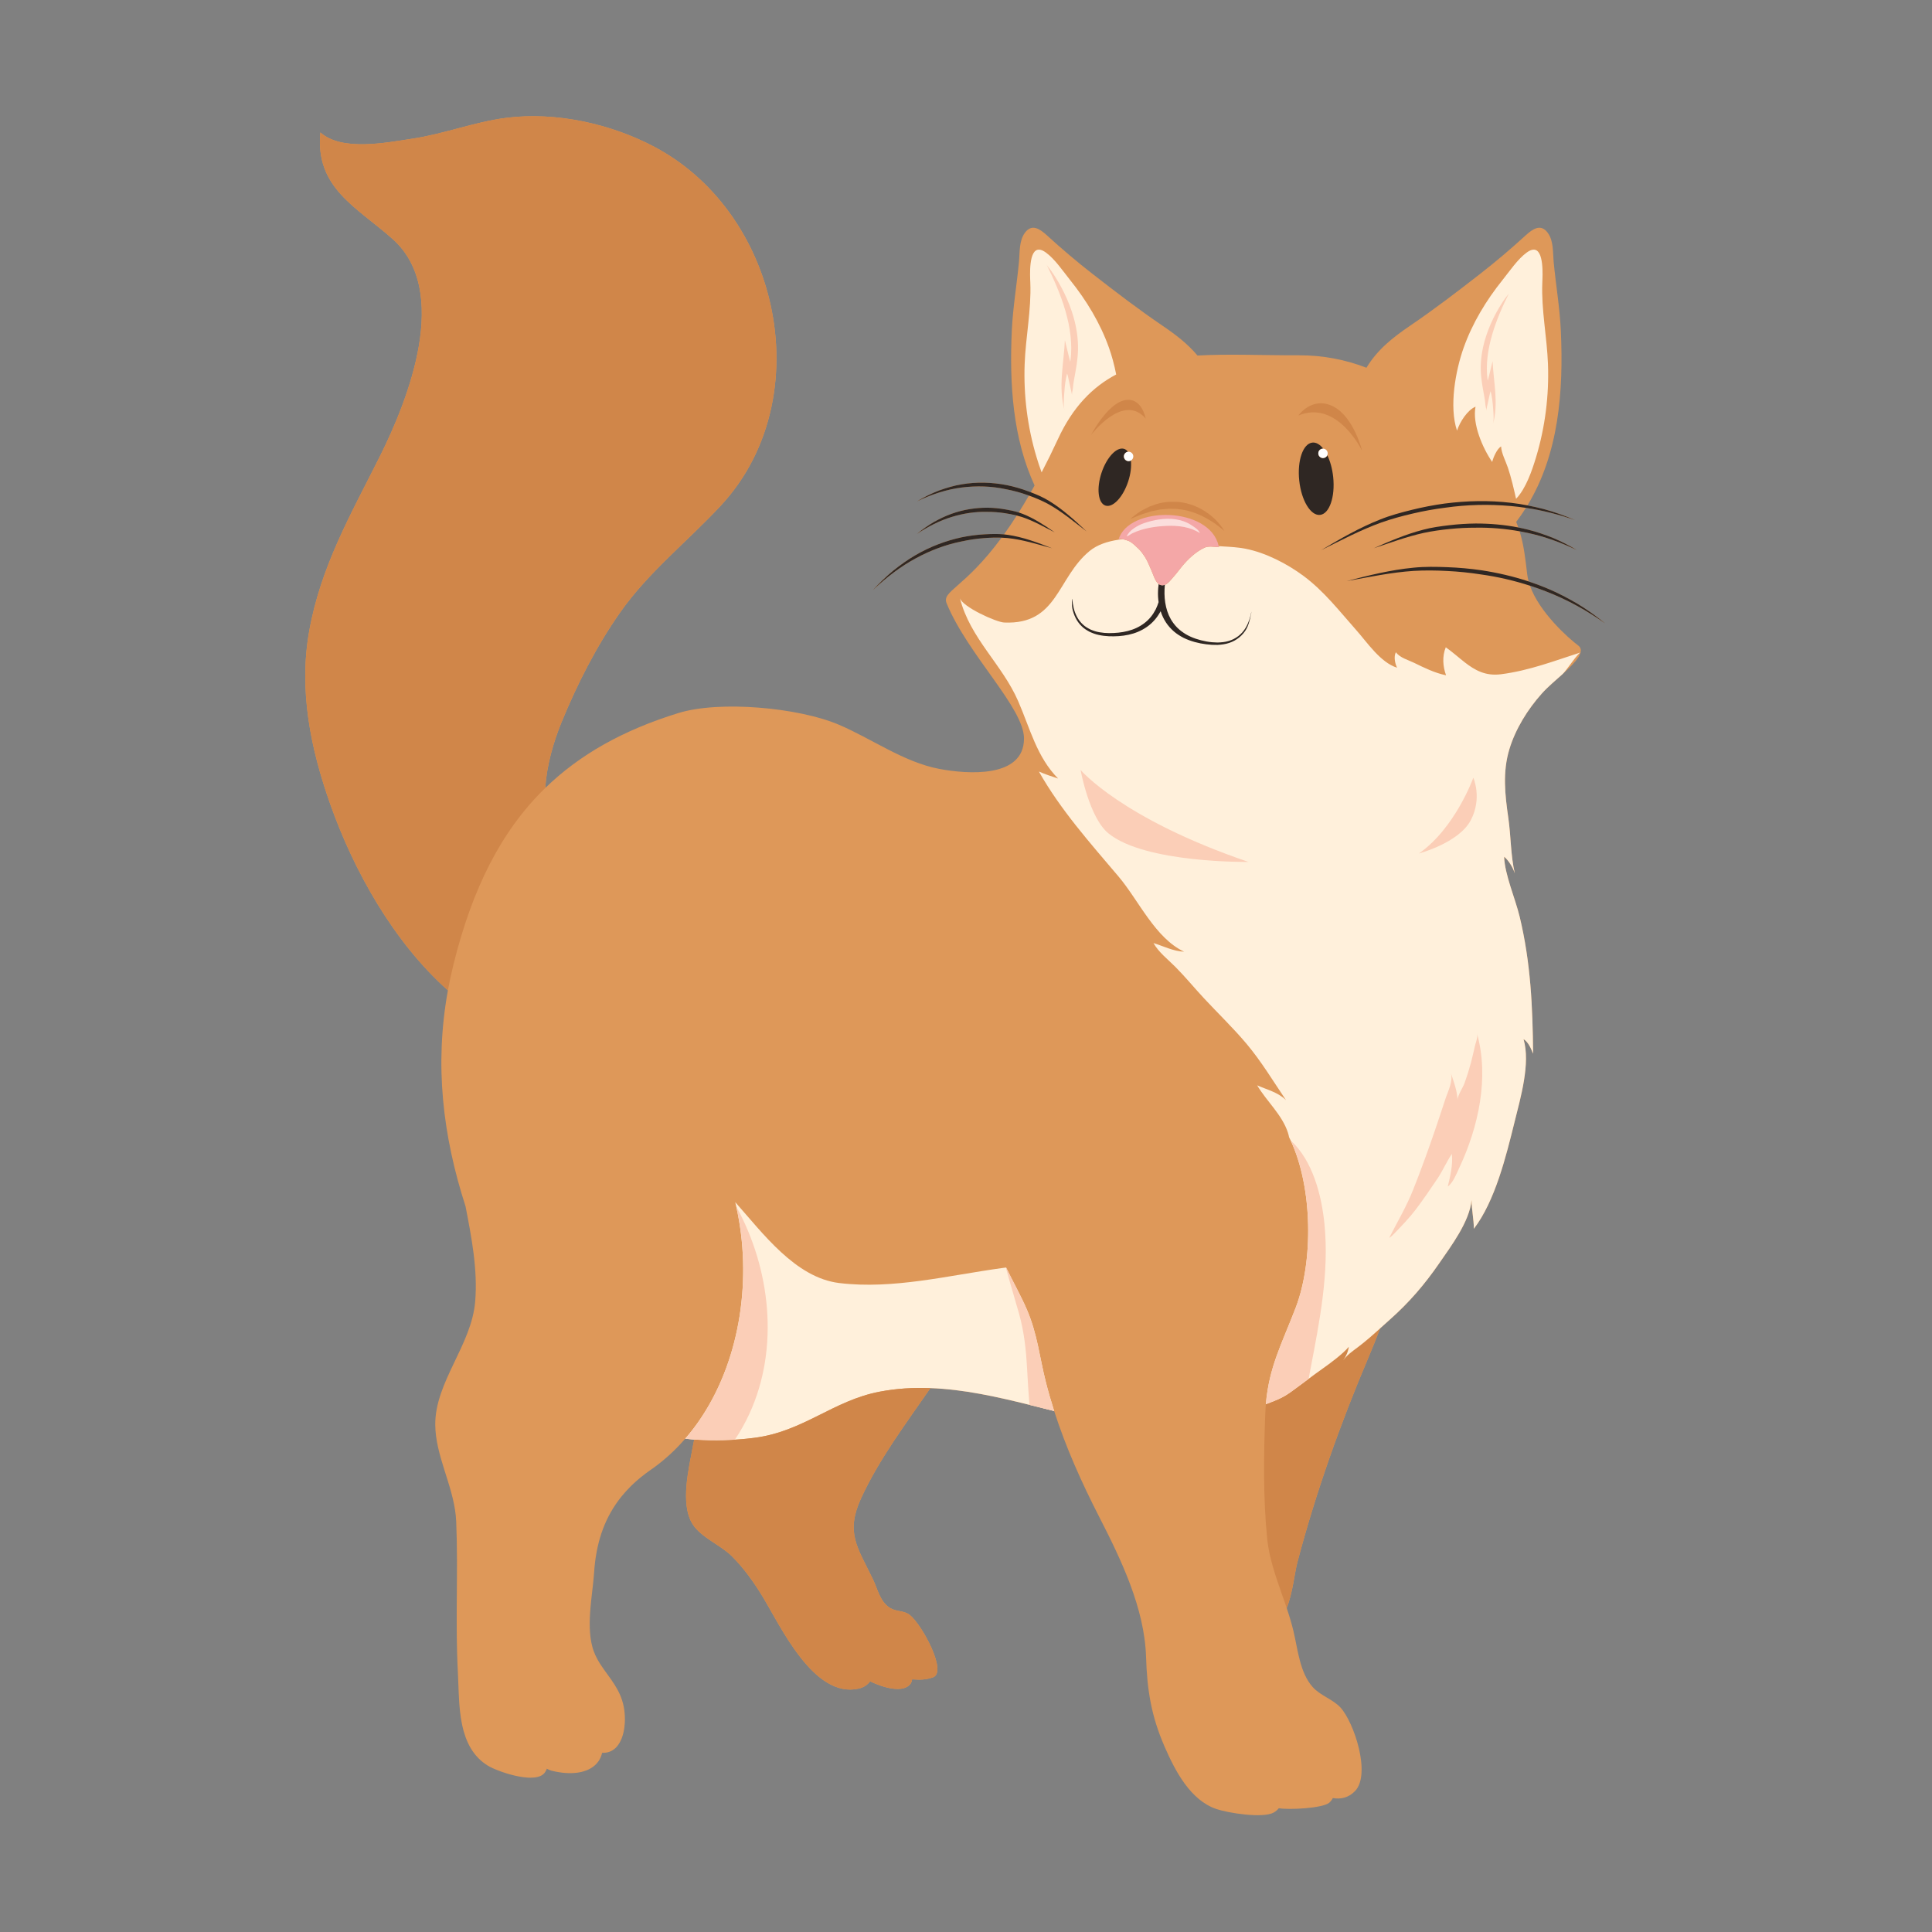 <?xml version="1.0" encoding="utf-8"?>
<!-- Generator: Adobe Illustrator 27.5.0, SVG Export Plug-In . SVG Version: 6.00 Build 0)  -->
<svg version="1.1" id="Capa_1" xmlns="http://www.w3.org/2000/svg" xmlns:xlink="http://www.w3.org/1999/xlink" x="0px" y="0px"
	 viewBox="0 0 2122 2122" style="enable-background:new 0 0 2122 2122;" xml:space="preserve">
<rect x="0" y="0" width="2122" height="2122" fill="#808080" stroke="none"/>
<path style="fill:#DE9859;" d="M1733.507,709.059c-10.441-7.829-42.587-36.127-53.091-65.756c5.905,1.91,11.756,3.988,17.544,6.231
	c23.055,8.894,44.852,20.928,65.154,35.281c-9.607-7.885-19.771-15.142-30.421-21.647c-10.777-6.273-21.846-12.127-33.403-16.916
	c-6.675-2.818-13.467-5.352-20.346-7.627c-0.721-2.638-1.252-5.279-1.563-7.907c-2.076-17.474-3.669-32.183-8.356-47.182
	c2.894,0.524,5.788,1.094,8.662,1.713c18.684,3.988,36.799,10.507,54.139,18.896c-8.229-5.001-16.853-9.401-25.754-13.201
	c-8.984-3.579-18.153-6.794-27.566-9.142c-3.606-0.919-7.231-1.735-10.875-2.453c-0.711-2.031-1.491-4.073-2.334-6.129
	c3.834-5.031,7.391-10.178,10.694-15.433c18.31,2.76,36.366,7.357,53.964,13.469c-11.133-4.816-22.617-8.885-34.358-12.117
	c-5.934-1.498-11.912-2.877-17.934-4.054c34.295-56.4,39.761-124.701,36.662-191.861c-1.174-25.384-5.481-50.305-7.873-75.496
	c-0.994-10.48,0.107-23.152-6.587-32.156c-7.586-10.205-16.429-4.107-24.098,2.897c-16.224,14.818-32.838,28.933-50.183,42.434
	c-25.067,19.508-50.309,38.85-76.585,56.691c-19.079,12.95-36.263,26.504-48.161,46.31c-22.899-8.819-47.698-13.764-74.46-13.667
	c-39.137,0.144-76.692-1.666-111.157,0.254c-10.796-12.945-24.156-23.094-38.597-32.897c-26.28-17.841-51.518-37.184-76.58-56.691
	c-17.349-13.501-33.963-27.615-50.192-42.434c-7.669-7.004-16.507-13.101-24.093-2.897c-6.692,9.004-5.591,21.676-6.588,32.156
	c-2.392,25.191-6.699,50.112-7.871,75.496c-2.707,58.697,1.123,118.265,25.026,169.995c-1.403,2.545-2.794,5.033-4.175,7.462
	c-0.853-0.326-1.705-0.648-2.558-0.967c-7.781-2.925-15.729-5.222-23.795-6.884c-16.156-3.116-32.811-3.727-49.508-0.863
	c-8.348,1.359-16.679,3.839-24.938,6.789c-8.243,3.201-16.38,7.233-24.341,12.008c16.224-7.888,32.757-13.223,49.235-15.296
	c16.465-2.107,32.86-1.537,48.755,1.888c7.983,1.505,15.864,3.64,23.596,6.402c0.499,0.171,0.996,0.346,1.493,0.521
	c-3.815,6.609-7.544,12.787-11.181,18.568c-4.784-1.52-9.686-2.471-14.568-3.333c-6.436-1.14-12.96-1.769-19.535-1.888
	c-13.162-0.008-26.551,1.963-39.72,6.716c-6.59,2.324-13.086,5.51-19.483,9.057c-6.363,3.769-12.585,8.132-18.592,13.094
	c12.475-8.319,25.32-14.782,38.336-18.726c13.001-3.968,26.126-5.932,39.052-5.574c6.478-0.019,12.921,0.463,19.289,1.452
	c4.409,0.636,8.775,1.479,13.077,2.577c-4.855,7.586-9.539,14.463-14.041,20.709c-7.004-0.682-14.105-0.453-21.172-0.066
	c-8.511,0.453-17.065,1.567-25.615,3.335c-17.086,3.739-34.187,10.065-50.648,19.705c-8.244,4.748-16.251,10.553-24.093,16.777
	c-7.778,6.45-15.286,13.652-22.47,21.478c14.987-14.241,30.794-26.177,47.191-34.996c16.375-8.841,33.208-15.101,50.092-18.446
	c8.438-1.88,16.896-3.121,25.325-3.703c6.285-0.494,12.545-0.696,18.75-0.465c-41.22,55.888-65.966,58.456-60.348,72.126
	c23.386,56.904,85.006,114.651,84.969,148.497c-0.048,43.963-62.465,39.084-92.758,33.393
	c-39.466-7.413-74.733-33.469-111.313-48.887c-43.681-18.411-129.98-26.617-175.732-12.461
	c-60.677,18.772-108.456,45.698-146.066,82.305c1.698-25.072,8.992-50.47,17.99-72.433c17.101-41.722,38.275-83.411,64.222-120.351
	c31.149-44.353,73.815-77.805,110.55-117.294c57.812-62.143,72.836-149.734,52.775-229.02
	c-17.316-68.441-60.775-130.692-125.423-165.04c-48.024-25.517-108.526-38.86-163.016-31.941
	c-34.573,4.392-68.195,17.683-102.782,22.838c-28.746,4.283-77.301,14.373-101.252-6.777
	c-5.914,60.772,39.688,81.849,79.045,116.716c64.74,57.359,17.527,176.711-14.134,239.873
	c-31.62,63.084-64.653,120.414-77.223,191.213c-11.506,64.801,1.444,128.49,23.074,189.712
	c26.11,73.915,69.724,151.623,129.291,204.755c-14.853,81.622-5.788,159.342,19.366,237.184
	c6.692,34.618,13.457,69.471,10.617,104.395c-3.898,47.929-44.171,88.58-43.869,135.408c0.219,33.883,19.026,65.528,22.539,99.961
	l-0.005,0.008c0.221,2.183,0.392,4.375,0.482,6.579c0.57,13.798,0.782,27.608,0.828,41.421c0.005,1.727,0.009,3.454,0.009,5.182
	c0.003,5.179-0.014,10.36-0.043,15.542c-0.027,5.182-0.063,10.363-0.103,15.544c-0.024,3.454-0.051,6.909-0.073,10.361
	c-0.025,3.454-0.044,6.908-0.058,10.36c-0.015,3.454-0.022,6.906-0.019,10.361c0,12.083,0.109,24.161,0.453,36.229
	c0.195,6.896,0.467,13.788,0.843,20.677c0.244,4.546,0.405,9.316,0.58,14.222l0.03,0.868c0.022,0.58,0.044,1.159,0.063,1.742
	c0.053,1.457,0.11,2.923,0.171,4.397c0.024,0.59,0.048,1.181,0.078,1.774c0.129,2.96,0.285,5.949,0.482,8.948
	c0.041,0.599,0.083,1.198,0.127,1.797l0.066,0.901c0.046,0.599,0.095,1.201,0.144,1.803c0.097,1.198,0.207,2.402,0.324,3.601
	c0.09,0.901,0.183,1.8,0.283,2.699c0.499,4.49,1.152,8.952,2.024,13.323c0.117,0.585,0.239,1.164,0.363,1.744
	c0.373,1.739,0.782,3.462,1.23,5.162c0.151,0.57,0.307,1.135,0.465,1.698c1.196,4.222,2.653,8.309,4.443,12.202
	c0.239,0.521,0.485,1.035,0.733,1.547c1.004,2.048,2.102,4.039,3.308,5.961c0.604,0.962,1.233,1.907,1.89,2.833
	c0.492,0.694,1.004,1.378,1.528,2.053c1.225,1.573,2.54,3.086,3.949,4.539l0.609,0.616c2.875,2.865,6.134,5.466,9.832,7.759
	c0.658,0.407,1.423,0.838,2.281,1.291l0.663,0.341c0.682,0.346,1.413,0.704,2.192,1.065c2.592,1.208,5.701,2.492,9.121,3.732
	c0.682,0.249,1.379,0.495,2.085,0.738c1.413,0.487,2.87,0.964,4.353,1.425c0.743,0.229,1.493,0.453,2.249,0.675l1.14,0.324
	c6.47,1.823,13.296,3.218,19.469,3.622l1.082,0.061c0.716,0.034,1.423,0.051,2.119,0.056c1.391,0.007,2.734-0.043,4.02-0.163
	l0.952-0.105c2.509-0.309,4.768-0.899,6.672-1.824c0.95-0.465,1.813-1.013,2.572-1.654l0.636-0.585l0.594-0.641l0.283-0.341
	l0.536-0.721c0.343-0.499,0.663-1.033,0.957-1.6l0.424-0.872l0.198-0.453l0.368-0.94l0.772,0.409
	c0.509,0.263,1.008,0.507,1.498,0.728c0.489,0.222,0.969,0.422,1.435,0.597c0.467,0.178,0.923,0.331,1.361,0.458l0.653,0.173
	c10.022,2.399,19.147,3.06,26.984,2.122c0.711-0.085,1.415-0.183,2.105-0.295l1.028-0.177c1.698-0.312,3.328-0.706,4.884-1.179
	c1.245-0.38,2.441-0.811,3.589-1.291c0.572-0.241,1.135-0.494,1.683-0.76c1.646-0.797,3.177-1.705,4.584-2.724
	c2.582-1.868,4.752-4.105,6.46-6.694l0.453-0.716c1.476-2.412,2.567-5.113,3.237-8.092l0.979,0.026
	c5.167,0.032,9.398-1.627,12.791-4.463l1.233-1.115l1.154-1.223c0.375-0.424,0.733-0.863,1.082-1.321
	c0.692-0.911,1.338-1.883,1.934-2.911c1.786-3.079,3.133-6.64,4.083-10.468c0.158-0.639,0.307-1.284,0.444-1.934
	c0.204-0.979,0.382-1.971,0.541-2.972c0.102-0.67,0.195-1.343,0.28-2.02c0.207-1.693,0.351-3.411,0.431-5.138
	c0.209-4.487,0-9.033-0.58-13.362c-0.697-5.206-1.978-9.908-3.664-14.254l-0.468-1.179c-0.319-0.777-0.651-1.545-0.994-2.302
	c-0.516-1.138-1.057-2.249-1.617-3.34c-0.375-0.728-0.763-1.447-1.155-2.159c-3.941-7.108-8.753-13.398-13.315-19.759
	c-0.453-0.636-0.909-1.274-1.359-1.912c-0.674-0.957-1.34-1.92-1.995-2.887c-0.655-0.967-1.298-1.942-1.927-2.926
	c-0.417-0.658-0.828-1.318-1.233-1.983c-0.604-0.999-1.189-2.01-1.754-3.033c-1.691-3.074-3.186-6.28-4.38-9.701
	c-0.263-0.757-0.514-1.53-0.748-2.311l-0.338-1.179c-3.713-13.51-3.469-28.689-2.156-43.856c0.078-0.894,0.159-1.786,0.242-2.677
	c0.127-1.338,0.26-2.675,0.399-4.01c0.137-1.335,0.28-2.668,0.427-3.998l0.146-1.328c0.443-3.983,0.909-7.932,1.339-11.819
	l0.144-1.294c0.519-4.734,0.979-9.369,1.287-13.847c2.08-30.485,10.331-56.358,26.591-78.375c0.395-0.536,0.797-1.072,1.204-1.603
	c0.811-1.065,1.642-2.122,2.495-3.167c2.977-3.664,6.192-7.216,9.654-10.662c0.989-0.984,2-1.961,3.028-2.926
	c2.573-2.419,5.274-4.782,8.107-7.093c1.698-1.386,3.445-2.753,5.237-4.103c1.196-0.899,2.412-1.79,3.65-2.673
	c0.619-0.44,1.245-0.882,1.876-1.318l0.042-0.032c0.782-0.543,1.561-1.094,2.333-1.649l0.424-0.302
	c0.75-0.541,1.498-1.087,2.239-1.637l0.47-0.351c0.755-0.563,1.508-1.128,2.253-1.703l0.161-0.124
	c0.711-0.546,1.417-1.099,2.119-1.657l0.46-0.363c0.707-0.563,1.406-1.128,2.105-1.698l0.499-0.412
	c0.714-0.587,1.425-1.179,2.129-1.776l0.204-0.176c0.67-0.567,1.335-1.14,1.998-1.717l0.424-0.368c0.68-0.597,1.354-1.196,2.027-1.8
	l0.483-0.436c0.665-0.604,1.327-1.208,1.985-1.819l0.402-0.378c0.565-0.526,1.123-1.057,1.681-1.589l0.516-0.494
	c0.619-0.594,1.233-1.194,1.844-1.796l0.562-0.56c0.614-0.609,1.228-1.223,1.832-1.839l0.468-0.48
	c0.502-0.516,1.004-1.035,1.503-1.557l0.548-0.573c0.57-0.599,1.135-1.203,1.696-1.807l0.65-0.707
	c0.546-0.594,1.089-1.189,1.63-1.791l0.636-0.711c0.397-0.448,0.792-0.896,1.186-1.348l0.653-0.743
	c3.281,0.358,6.57,0.66,9.863,0.908c-0.509,2.471-0.991,4.941-1.439,7.416c-4.205,23.255-14.317,62.972-0.422,85.294
	c9.269,14.889,30.804,22.962,43.422,35.6c13.198,13.22,24.227,28.743,33.859,44.626c19.479,32.117,56.076,111.83,105.23,100.609
	c5.734-1.31,9.829-4.212,12.555-7.992c14.127,6.862,36.438,13.435,44.341,2.777c0.969-1.311,1.54-2.998,1.793-4.945
	c9.861,0.597,15.367,0.422,22.933-2.222c16.175-5.652-12.132-58.031-25.471-68.47c-6.655-5.208-14.582-3.389-21.615-7.688
	c-11.174-6.826-13.525-20.502-18.957-31.732c-17.138-35.43-30.351-51.152-12.626-89.464c19.752-42.687,48.823-81.177,75.832-120.312
	c36.47,1.333,72.636,9.425,108.774,18.385v0.005c9.06,2.246,18.122,4.548,27.179,6.809c12.872,40.066,30.193,78.636,49.437,116.176
	c24.126,47.067,49.822,100.307,51.488,153.937c1.125,36.216,5.647,64.626,20.263,98.275c11.498,26.473,28.224,58.94,56.916,68.694
	c13.228,4.497,51.235,10.485,63.123,3.846c2.197-1.228,3.966-2.884,5.539-4.721c10.295,1.966,48.243,0.193,55.386-6.075
	c1.744-1.533,2.977-3.25,3.917-5.062c8.565,1.491,17.101-0.236,24.273-7.581c17.987-18.407-0.955-75.674-15.961-91.946
	c-8.297-8.999-22.265-13.118-30.528-22.495c-14.061-15.953-16.132-40.582-20.979-61.121c-2.051-8.672-4.662-17.176-7.484-25.603
	c6.558-16.241,8.643-38.597,11.786-50.475c20.375-77.047,47.143-152.048,78.261-225.354c4.399-10.365,8.555-20.831,12.594-31.342
	c3.483-3.148,6.977-6.317,10.538-9.474c21.193-18.796,38.172-38.494,54.265-61.849c12.96-18.807,33.277-45.627,35.605-69.452
	c0.02,10.516,2.49,20.959,2.495,31.454c23.425-30.485,35.503-80.132,44.658-117.104c6.524-26.336,17.783-64.687,9.934-91.14
	c5.262,3.114,8.253,10.439,10.485,15.903c-0.453-51.537-2.641-100.058-14.748-150.411c-4.784-19.915-16.355-46.034-17.076-65.9
	c5.028,4.127,9.676,11.844,11.766,18.331c-4.614-19.452-4.278-41.213-7.172-61.138c-3.664-25.257-6.393-50.078,1.101-75.026
	c6.733-22.431,20.127-43.968,35.664-61.345c6.84-7.649,14.772-14.08,22.3-20.92C1731.261,726.968,1741.585,715.117,1733.507,709.059
	z"/>
<path style="fill:#FFF0DB;" d="M1218.024,381.902c-9.651-27.118-24.765-52.029-42.738-74.421
	c-7.664-9.554-16.662-22.981-26.611-30.173c-2.796-2.025-5.155-2.982-7.133-3.114c-11.997-0.792-10.214,28.826-9.905,36.341
	c1.215,29.757-5.118,59.591-6.217,89.286c-1.272,34.463,3.096,69.184,13.033,102.192c1.564,5.204,3.406,10.994,5.598,16.807
	c5.842-11.199,11.849-23.394,17.997-36.685c16.292-35.232,38.031-57.201,63.903-70.828
	C1223.875,400.555,1221.045,390.384,1218.024,381.902z"/>
<path style="fill:#FFF0DB;" d="M1157.849,1549.806c-3.342-10.412-6.388-20.926-9.087-31.547
	c-7.152-28.136-9.203-52.719-20.906-79.893c-6.719-15.598-15.369-30.789-22.821-46.188l-0.005-0.009
	c-1.62,0.217-3.24,0.434-4.86,0.655c-58.434,7.995-119.162,23.588-178.429,16.388c-48.105-5.844-84.029-54.926-114.193-88.836
	c0.38,1.564,0.745,3.133,1.099,4.707c17.428,77.52,5.094,165.615-37.588,230.667l-0.115,0.173c-0.619,0.943-1.242,1.878-1.876,2.809
	l-0.292,0.433c-0.645,0.946-1.296,1.888-1.954,2.821l-0.107,0.156c-0.336,0.48-0.677,0.957-1.018,1.437l-0.378,0.521
	c-0.543,0.753-1.089,1.503-1.639,2.249l-0.587,0.794c-0.419,0.563-0.841,1.125-1.264,1.683l-0.892,1.164l-0.848,1.099l-1.021,1.298
	c-0.355,0.45-0.713,0.899-1.074,1.344l-0.914,1.133l-0.882,1.077c-0.438,0.531-0.88,1.06-1.323,1.589l-0.74,0.879
	c-0.502,0.587-1.004,1.177-1.511,1.759l-0.019,0.022l-0.01,0.012c3.281,0.358,6.57,0.66,9.863,0.908
	c21.986,1.659,44.214,0.914,66.164-1.892c53.81-6.88,86.338-40.88,137.483-50.653c18.699-3.576,37.281-4.636,55.788-3.958
	c36.47,1.333,72.636,9.425,108.774,18.385v0.005C1139.729,1545.243,1148.792,1547.545,1157.849,1549.806z"/>
<path style="fill:#D08649;" d="M598.841,865.526c1.698-25.072,8.992-50.47,17.99-72.433c17.101-41.722,38.275-83.411,64.222-120.351
	c31.149-44.353,73.815-77.805,110.55-117.294c57.812-62.143,72.836-149.734,52.775-229.02
	c-17.316-68.441-60.775-130.692-125.423-165.04c-48.024-25.517-108.526-38.86-163.016-31.941
	c-34.573,4.392-68.195,17.683-102.782,22.838c-28.746,4.283-77.301,14.373-101.252-6.777
	c-5.914,60.772,39.688,81.849,79.045,116.716c64.74,57.359,17.527,176.711-14.134,239.873
	c-31.62,63.084-64.653,120.414-77.223,191.213c-11.506,64.801,1.444,128.49,23.074,189.712
	c26.11,73.915,69.724,151.623,129.291,204.755c1.659-9.123,3.615-18.295,5.886-27.522
	C518.358,976.817,550.039,913.024,598.841,865.526z"/>
<path style="fill:#D08649;" d="M966.107,1528.566c-51.145,9.774-83.674,43.773-137.483,50.653
	c-21.949,2.806-44.178,3.552-66.164,1.892c-0.509,2.471-0.991,4.941-1.439,7.416c-4.205,23.255-14.317,62.972-0.422,85.294
	c9.269,14.889,30.804,22.962,43.422,35.6c13.198,13.22,24.227,28.743,33.859,44.626c19.479,32.117,56.076,111.83,105.23,100.609
	c5.734-1.31,9.829-4.212,12.555-7.992c14.127,6.862,36.438,13.435,44.341,2.777c0.969-1.311,1.54-2.998,1.793-4.945
	c9.861,0.597,15.367,0.422,22.933-2.222c16.175-5.652-12.132-58.031-25.471-68.47c-6.655-5.208-14.582-3.389-21.615-7.688
	c-11.174-6.826-13.525-20.502-18.957-31.732c-17.138-35.43-30.351-51.152-12.626-89.464c19.752-42.687,48.823-81.177,75.832-120.312
	C1003.388,1523.93,984.806,1524.99,966.107,1528.566z"/>
<path style="fill:#D08649;" d="M1475.286,1494.188c3.142-4.297,5.442-9.593,6.173-14.975c-6.456,7.832-20.614,18.275-30.032,24.899
	c-4.521,3.181-9.291,6.706-14.104,10.297l-0.005,0.013c-6.226,4.648-12.511,9.383-18.446,13.641l-0.73,0.524l-0.302,0.214
	l-1.189,0.848c-1.549,1.094-3.074,2.083-4.584,2.984c-1.135,0.68-2.256,1.309-3.381,1.9c-0.745,0.395-1.491,0.775-2.236,1.138
	c-0.745,0.363-1.491,0.714-2.236,1.053c-1.491,0.679-2.982,1.313-4.488,1.927c-3.05,1.238-6.144,2.39-9.369,3.645
	c-0.297,3.493-0.526,7.106-0.667,10.853c-1.725,44.884-2.387,92.124,2.11,136.723c2.66,26.416,12.994,50.996,21.442,76.258
	c6.558-16.241,8.643-38.597,11.786-50.475c20.375-77.047,47.143-152.048,78.261-225.354c4.399-10.365,8.555-20.831,12.594-31.342
	c-8.024,7.242-16.01,14.355-24.751,20.914C1485.2,1484.323,1479.666,1488.059,1475.286,1494.188z"/>
<path style="fill:#FFF0DB;" d="M1648.445,740.574c-16.858,2.144-28.463-4.429-39.567-13.043
	c-6.797-5.274-13.408-11.311-20.925-16.585c-4.064,9.864-3.235,21.233,0.331,30.76c-12.263-2.49-23.815-8.17-35.001-13.639
	c-6.884-3.365-15.274-5.355-20.156-11.642c-2.528,4.808-0.931,12.363,1.325,16.933c-18.178-5.613-32.828-27.776-44.916-41.388
	c-18.378-20.704-35.255-42.628-57.744-59.335c-18.085-13.437-41.598-25.598-63.859-29.939c-7.903-1.542-16.268-2.061-24.312-2.502
	c-1.681-0.093-3.357-0.212-5.033-0.348l0.239,1.169c-6.426-0.512-11.683-1.467-16.126,0.645
	c-9.642,4.585-18.12,12.648-24.818,20.843c-2.909,3.559-5.574,7.327-8.677,10.726c-2.602,2.857-5.729,7.442-9.398,8.943
	l-0.414,0.161c-2.787,1.013-4.989,0.495-6.777-0.877c-3.951-3.033-5.88-10.231-7.679-14.234c-2.275-5.074-4.331-10.719-7.332-15.379
	c-1.924-2.984-4.239-6.317-6.782-8.777c-2.879-2.775-6.362-6.244-9.822-8.285c-0.789-0.47-4.857-2-8.156-2.609
	c-1.466,0.183-2.933,0.387-4.385,0.614c-11.844,1.859-23.113,5.328-31.717,12.414c-36.058,29.691-34.816,81.121-93.817,78.55
	c-8.802-0.382-46.246-17.344-48.685-26.957c11.313,44.582,46.327,72.536,64.1,113.418c13.211,30.387,20.414,61.155,43.771,84.884
	c-7.084-2.276-14.5-4.823-21.062-7.679c23.859,42.193,56.2,78.4,87.503,115.332c21.983,25.935,40.195,67.642,72,82.529
	c-11.649-0.341-22.694-6.134-33.627-9.452c5.569,10.061,16.014,18.08,24.044,26.168c10.913,10.991,20.726,22.991,31.279,34.333
	c15.474,16.631,32.331,32.845,46.909,50.171c16.204,19.269,29.462,41.372,43.308,61.847c-8.833-8.729-20.935-11.503-31.674-16.271
	c10.309,17.464,27.406,32.254,33.788,52.003c0.531,1.646,0.955,3.315,1.276,5.001c0.56,1.118,1.106,2.246,1.647,3.391
	c24.453,52.151,25.043,133.298,5.544,184.034c-15.283,39.774-29.169,64.733-32.692,105.793c3.225-1.255,6.319-2.407,9.369-3.645
	c1.506-0.614,2.996-1.247,4.488-1.927c0.745-0.339,1.491-0.69,2.236-1.053c0.745-0.363,1.491-0.743,2.236-1.138
	c1.125-0.592,2.246-1.22,3.381-1.9c1.51-0.901,3.035-1.89,4.584-2.984l1.189-0.848l0.302-0.214l0.73-0.524
	c5.934-4.258,12.219-8.994,18.446-13.641l0.005-0.013c4.813-3.591,9.583-7.116,14.104-10.297
	c9.418-6.624,23.576-17.067,30.032-24.899c-0.731,5.381-3.031,10.677-6.173,14.975c4.38-6.129,9.915-9.866,15.844-14.317
	c8.741-6.558,16.726-13.672,24.751-20.914c3.483-3.148,6.977-6.317,10.538-9.474c21.193-18.796,38.172-38.494,54.265-61.849
	c12.96-18.807,33.277-45.627,35.605-69.452c0.02,10.516,2.49,20.959,2.495,31.454c23.425-30.485,35.503-80.132,44.658-117.104
	c6.524-26.336,17.783-64.687,9.934-91.14c5.262,3.114,8.253,10.439,10.485,15.903c-0.453-51.537-2.641-100.058-14.748-150.411
	c-4.784-19.915-16.355-46.034-17.076-65.9c5.028,4.127,9.676,11.844,11.766,18.331c-4.614-19.452-4.278-41.213-7.172-61.138
	c-3.664-25.257-6.393-50.078,1.101-75.026c6.733-22.431,20.127-43.968,35.664-61.345c6.84-7.649,14.772-14.08,22.3-20.92l0.73-0.665
	c3.742-3.425,16.356-22.57,19.533-23.586C1707.666,725.692,1679.661,736.606,1648.445,740.574z"/>
<path style="fill:#FBCEB7;" d="M807.17,1581.267c6.051-9.087,11.413-18.636,16.005-28.634
	c33.067-72.005,23.057-159.203-14.527-227.551c17.428,77.52,5.094,165.615-37.588,230.667l-0.115,0.173
	c-0.619,0.943-1.242,1.878-1.876,2.809l-0.292,0.433c-0.645,0.946-1.296,1.888-1.954,2.821l-0.107,0.156
	c-0.336,0.48-0.677,0.957-1.018,1.437l-0.378,0.521c-0.543,0.753-1.089,1.503-1.639,2.249l-0.587,0.794
	c-0.419,0.563-0.841,1.125-1.264,1.683l-0.892,1.164l-0.848,1.099l-1.021,1.298c-0.355,0.45-0.713,0.899-1.074,1.344l-0.914,1.133
	l-0.882,1.077c-0.438,0.531-0.88,1.06-1.323,1.589l-0.74,0.879c-0.502,0.587-1.004,1.177-1.511,1.759l-0.019,0.022
	C770.672,1582.154,788.96,1582.449,807.17,1581.267z"/>
<path style="fill:#FBCEB7;" d="M1148.762,1518.259c-7.152-28.136-9.203-52.719-20.906-79.893
	c-6.719-15.598-15.369-30.789-22.821-46.188l-0.273,0.036c4.516,16.977,9.773,33.744,14.514,50.663
	c5.676,20.251,7.736,40.317,8.867,61.242c0.701,12.977,1.503,25.939,2.526,38.872v0.005c9.06,2.246,18.122,4.548,27.179,6.809
	C1154.506,1539.394,1151.461,1528.88,1148.762,1518.259z"/>
<path style="fill:#FBCEB7;" d="M1404.212,1536.724c0.745-0.339,1.491-0.69,2.236-1.053c0.745-0.363,1.491-0.743,2.236-1.138
	c1.125-0.592,2.246-1.22,3.381-1.9c1.51-0.901,3.035-1.89,4.584-2.984l1.189-0.848l0.302-0.214l0.73-0.524
	c5.934-4.258,12.219-8.994,18.446-13.641l0.005-0.013c0.721-3.825,1.432-7.652,2.163-11.474
	c9.968-52.076,20.536-105.167,15.235-158.426c-3.148-31.569-12.76-69.593-37.218-92.041c24.453,52.151,25.043,133.298,5.544,184.034
	c-15.283,39.774-29.169,64.733-32.692,105.793c3.225-1.255,6.319-2.407,9.369-3.645
	C1401.23,1538.037,1402.72,1537.404,1404.212,1536.724z"/>
<path style="fill:#2F2723;" d="M1272.616,641.456c-0.195,1.352-0.351,2.709-0.472,4.086c-0.385,4.322-0.424,8.694,0.044,13.047
	c0.083,0.926,0.205,1.851,0.331,2.774c-0.853,2.641-1.837,5.231-3.04,7.72c-1.559,2.96-3.289,5.842-5.423,8.416
	c-4.19,5.218-9.705,9.294-15.839,12.171c-6.154,2.877-12.936,4.485-19.825,5.203c-6.899,0.68-13.929,0.811-20.706-0.431
	c-3.415-0.519-6.675-1.644-9.832-2.962c-3.04-1.511-6.061-3.213-8.512-5.615c-5.082-4.621-8.317-11.043-10.022-17.793
	c-0.819-3.396-1.316-6.87-1.549-10.373c-0.38,0.024-0.663,7.189,0.058,10.716c1.505,7.011,4.633,13.929,9.924,19.106
	c2.548,2.677,5.725,4.641,8.95,6.378c3.323,1.54,6.786,2.86,10.368,3.542c7.152,1.573,14.456,1.693,21.666,1.245
	c7.225-0.497,14.504-1.92,21.335-4.816c6.801-2.887,13.159-7.218,18.075-12.911c2.5-2.811,4.561-5.963,6.416-9.216l0.209-0.438
	c1.374,4.271,3.269,8.39,5.745,12.183c2.412,3.742,5.422,7.064,8.726,9.981c3.333,2.904,7.08,5.208,10.924,7.208
	c7.824,3.747,16.165,5.917,24.541,6.96c4.19,0.573,8.443,0.804,12.692,0.716c4.243-0.304,8.511-0.782,12.579-2.18
	c8.156-2.616,15.284-8.407,19.274-15.903c3.192-5.747,5.457-18.543,5.233-18.573c-1.141,6.307-3.109,12.461-6.387,17.898
	c-4.122,7.111-11.016,12.268-18.772,14.475c-3.868,1.186-7.951,1.496-11.99,1.647c-4.069-0.073-8.132-0.383-12.156-1.145
	c-8.039-1.469-15.897-3.961-22.796-7.995c-3.376-2.107-6.597-4.428-9.359-7.201c-2.757-2.777-5.096-5.902-7.06-9.233
	c-6.377-11.194-7.786-24.75-6.573-37.81C1276.606,643.346,1274.404,642.827,1272.616,641.456z"/>
<path style="fill:#FFF0DB;" d="M1620.64,446.686c-3.707,18.792,7.713,45.296,18.285,60.68c1.315-5.116,5.125-14.151,9.778-17.082
	c0.366,7.601,5.077,16.166,7.489,23.396c3.722,11.152,6.509,23.201,8.969,34.204c10.782-11.235,17.525-30.959,22.017-45.871
	c9.93-33.008,14.3-67.73,13.028-102.192c-1.097-29.695-7.43-59.53-6.217-89.286c0.312-7.515,2.095-37.133-9.905-36.341
	c-1.978,0.132-4.336,1.089-7.137,3.114c-9.944,7.191-18.943,20.619-26.612,30.173c-17.969,22.392-33.082,47.303-42.738,74.421
	c-8.931,25.086-16.185,64.906-7.294,91.04C1603.529,463.332,1611.661,450.411,1620.64,446.686z"/>
<path style="fill:#F4A7A7;" d="M1338.589,599.846c-9.763-44.037-99.089-44.802-110.129-7.06c0.302-1.018,2.168-1.023,4.385-0.614
	c3.299,0.609,7.367,2.139,8.156,2.609c3.459,2.042,6.943,5.51,9.822,8.285c2.543,2.46,4.858,5.793,6.782,8.777
	c3.001,4.66,5.057,10.304,7.332,15.379c1.798,4.002,3.727,11.201,7.679,14.234c1.788,1.372,3.99,1.89,6.777,0.877l0.414-0.161
	c3.669-1.501,6.797-6.086,9.398-8.943c3.104-3.399,5.769-7.167,8.677-10.726c6.699-8.195,15.177-16.258,24.818-20.843
	c4.443-2.112,9.7-1.157,16.126-0.645L1338.589,599.846z"/>
<path style="fill:#D08649;" d="M1496.031,495.061c0,0-9.184-37.571-31.966-48.787c-23.108-11.381-38.026,10.122-38.026,10.122
	C1468.786,438.467,1496.031,495.061,1496.031,495.061z"/>
<path style="fill:#D08649;" d="M1258.297,459.646c0,0-4.229-24.54-23.601-19.917c-19.094,4.556-36.273,37.922-36.273,37.922
	S1233.644,431.008,1258.297,459.646z"/>
<path style="fill:#2F2723;" d="M1464.29,523.846c-0.97-9.13-3.308-17.386-6.451-23.837c-0.799,1.815-2.616,3.087-4.726,3.087
	c-2.85,0-5.16-2.309-5.16-5.16c0-2.848,2.31-5.157,5.16-5.157l0.287,0.01c-3.63-4.607-7.795-7.121-11.971-6.677
	c-10.295,1.092-16.755,19.757-14.426,41.69c2.324,21.934,12.56,38.829,22.855,37.735
	C1460.153,564.445,1466.613,545.78,1464.29,523.846z"/>
<path style="fill:#2F2723;" d="M1242.107,505.807c-0.745,0.414-1.603,0.652-2.514,0.652c-2.85,0-5.16-2.309-5.16-5.157
	c0-2.609,1.939-4.765,4.453-5.108c-1.116-1.53-2.495-2.614-4.117-3.155c-8.073-2.673-19.23,9.098-24.926,26.29
	c-5.695,17.191-3.766,33.296,4.302,35.969c8.073,2.672,19.23-9.096,24.926-26.288
	C1241.882,520.511,1242.838,512.282,1242.107,505.807z"/>
<path style="fill:#FFFFFF;" d="M1447.953,497.936c0,2.85,2.31,5.16,5.16,5.16c2.11,0,3.927-1.272,4.726-3.087
	c0.277-0.636,0.429-1.335,0.429-2.073c0-2.751-2.153-4.999-4.867-5.147l-0.287-0.01
	C1450.262,492.779,1447.953,495.088,1447.953,497.936z"/>
<path style="fill:#FFFFFF;" d="M1234.433,501.302c0,2.848,2.309,5.157,5.16,5.157c0.911,0,1.769-0.238,2.514-0.652
	c1.579-0.882,2.645-2.57,2.645-4.505c0-2.85-2.309-5.157-5.159-5.157l-0.707,0.049
	C1236.373,496.537,1234.433,498.694,1234.433,501.302z"/>
<path style="fill:#FBDEDC;" d="M1281.498,577.595c12.506-0.543,25.7,1.077,36.448,7.949c-1.72-4.037-5.997-6.512-9.501-8.824
	c-5.34-3.52-11.337-5.52-17.588-6.388c-11.494-1.596-23.835,0.644-34.446,4.305c-6.363,2.195-16.327,7.742-18.899,14.505
	c2.081-0.519,4.468-2.616,6.529-3.572C1255.758,580.141,1268.665,578.153,1281.498,577.595z"/>
<path style="fill:#D08649;" d="M1323.681,561.687c-2.149-1.271-4.268-2.648-6.509-3.751l-6.85-3.04
	c-2.368-0.765-4.77-1.413-7.162-2.119c-2.407-0.619-4.882-0.862-7.328-1.303c-9.822-0.858-19.956-0.268-29.169,3.454l-3.493,1.171
	c-1.13,0.502-2.236,1.062-3.333,1.632l-6.553,3.413c-4.18,2.628-8.112,5.71-11.927,8.787c4.623-1.559,8.901-3.661,13.335-5.225
	l6.704-2.08l3.303-1.072l3.391-0.66c2.26-0.419,4.497-0.897,6.719-1.389l6.777-0.545c2.241-0.331,4.492-0.198,6.743-0.122
	c2.246,0.098,4.507-0.004,6.719,0.487c8.96,0.845,17.696,3.742,26.027,7.807c8.336,4.115,16.234,9.53,23.683,16.034
	C1339.485,574.411,1332.08,567.132,1323.681,561.687z"/>
<path style="fill:#2F2723;" d="M1586.672,553.076c-12.087,1.664-24.083,3.966-35.912,6.899
	c-11.805,2.914-23.645,6.061-35.001,10.653c-22.748,8.989-43.82,21.206-64.658,33.589c21.749-10.724,43.226-22.124,65.9-30.29
	c11.337-3.995,22.953-7.189,34.723-9.881c11.737-2.77,23.611-4.909,35.557-6.412c23.844-3.427,48.068-3.98,72.054-1.836
	c5.574,0.489,11.128,1.157,16.657,1.99c18.31,2.76,36.366,7.357,53.964,13.469c-11.133-4.816-22.617-8.885-34.358-12.117
	c-5.934-1.498-11.912-2.877-17.934-4.054c-5.944-1.162-11.932-2.127-17.954-2.811
	C1635.471,549.368,1610.862,549.963,1586.672,553.076z"/>
<path style="fill:#2F2723;" d="M1620.83,574.99c-9.7,0.112-19.391,0.738-29.008,1.876c-9.598,1.133-19.255,2.417-28.667,4.953
	c-18.831,4.882-36.619,12.478-54.192,20.317c18.27-6.078,36.356-12.814,55.011-16.887c9.311-1.946,18.758-3.303,28.292-4.224
	c9.506-0.986,19.055-1.464,28.595-1.435c16.141-0.292,32.283,1.089,48.166,3.946c2.894,0.524,5.788,1.094,8.662,1.713
	c18.684,3.988,36.799,10.507,54.139,18.896c-8.229-5.001-16.853-9.401-25.754-13.201c-8.984-3.579-18.153-6.794-27.566-9.142
	c-3.606-0.919-7.231-1.735-10.875-2.453C1652.24,576.309,1636.508,575,1620.83,574.99z"/>
<path style="fill:#2F2723;" d="M1589.824,622.966c-12.449-0.48-24.999-0.733-37.481,0.562c-24.95,2.395-49.169,8.443-73.203,14.709
	c24.453-4.419,48.838-9.571,73.486-11.196c12.297-0.728,24.648-0.577,37.004,0.103c12.346,0.597,24.648,1.856,36.843,3.761
	c18.304,2.536,36.365,6.716,53.944,12.397c5.905,1.91,11.756,3.988,17.544,6.231c23.055,8.894,44.852,20.928,65.154,35.281
	c-9.607-7.885-19.771-15.142-30.421-21.647c-10.777-6.273-21.846-12.127-33.403-16.916c-6.675-2.818-13.467-5.352-20.346-7.627
	c-16.862-5.578-34.256-9.581-51.8-12.27C1614.769,624.565,1602.306,623.432,1589.824,622.966z"/>
<path style="fill:#2F2723;" d="M1151.339,553.604c14.704,8.134,28.326,19.479,42.188,30.151
	c-13.106-12.319-26.383-24.475-41.067-33.427c-6.519-4.071-13.393-7.004-20.307-9.647c-0.853-0.326-1.705-0.648-2.558-0.967
	c-7.781-2.925-15.729-5.222-23.795-6.884c-16.156-3.116-32.811-3.727-49.508-0.863c-8.348,1.359-16.679,3.839-24.938,6.789
	c-8.243,3.201-16.38,7.233-24.341,12.008c16.224-7.888,32.757-13.223,49.235-15.296c16.465-2.107,32.86-1.537,48.755,1.888
	c7.983,1.505,15.864,3.64,23.596,6.402c0.499,0.171,0.996,0.346,1.493,0.521C1137.337,546.857,1144.455,549.882,1151.339,553.604z"
	/>
<path style="fill:#2F2723;" d="M1158.462,584.694c-11.269-7.805-22.709-15.367-35.079-20.232c-1.476-0.607-2.969-1.138-4.473-1.615
	c-4.784-1.52-9.686-2.471-14.568-3.333c-6.436-1.14-12.96-1.769-19.535-1.888c-13.162-0.008-26.551,1.963-39.72,6.716
	c-6.59,2.324-13.086,5.51-19.483,9.057c-6.363,3.769-12.585,8.132-18.592,13.094c12.475-8.319,25.32-14.782,38.336-18.726
	c13.001-3.968,26.126-5.932,39.052-5.574c6.478-0.019,12.921,0.463,19.289,1.452c4.409,0.636,8.775,1.479,13.077,2.577
	c1.939,0.494,3.864,1.043,5.774,1.644C1134.862,571.931,1146.57,578.638,1158.462,584.694z"/>
<path style="fill:#2F2723;" d="M1155.403,602.136c-15.786-6.246-31.72-12.276-48.453-14.677c-1.403-0.217-2.811-0.39-4.224-0.526
	c-7.004-0.682-14.105-0.453-21.172-0.066c-8.511,0.453-17.065,1.567-25.615,3.335c-17.086,3.739-34.187,10.065-50.648,19.705
	c-8.244,4.748-16.251,10.553-24.093,16.777c-7.778,6.45-15.286,13.652-22.47,21.478c14.987-14.241,30.794-26.177,47.191-34.996
	c16.375-8.841,33.208-15.101,50.092-18.446c8.438-1.88,16.896-3.121,25.325-3.703c6.285-0.494,12.545-0.696,18.75-0.465
	c2.131,0.08,4.256,0.209,6.375,0.397C1123.06,592.586,1139.174,597.727,1155.403,602.136z"/>
<path style="fill:#FBCEB7;" d="M1186.862,845.648c0,0,9.33,52.412,30.656,69.739c40.609,32.996,153.759,31.306,153.759,31.306
	C1231.842,899.212,1186.862,845.648,1186.862,845.648z"/>
<path style="fill:#FBCEB7;" d="M1615.446,900.835c12.779-24.327,2.763-46.607,2.763-46.607s-19.756,55.211-59.732,83.181
	C1558.477,937.409,1602.321,925.823,1615.446,900.835z"/>
<path style="fill:#FBCEB7;" d="M1622.233,1135.036c1.203,4.258-1.228,9.5-2.217,13.62c-1.471,6.137-2.704,12.309-4.355,18.409
	c-2.066,7.645-4.444,15.206-7.118,22.663c-1.603,4.456-7.878,13.876-7.674,18.499c-0.468-10.843-4.146-19.907-7.469-30.036
	c3.02,9.211-3.225,20.736-6.027,29.352c-3.654,11.245-7.371,22.47-11.196,33.659c-7.527,22.024-15.449,43.917-24.054,65.542
	c-7.415,18.636-17.32,35.286-26.304,52.872c2.158-1.304,3.941-3.04,5.676-4.858c8.156-8.531,16.263-16.784,23.401-26.19
	c8.361-11.025,16.083-22.385,23.805-33.87c5.89-8.76,10.124-18.67,15.912-27.325c1.345,12.227-1.715,23.971-4.424,35.788
	c5.72-3.929,9.613-14.173,12.638-20.606C1623.777,1238.045,1635.894,1183.465,1622.233,1135.036z"/>
<path style="fill:#FBCEB7;" d="M1175.749,396.05l-0.209,1.325c-0.448-1.503-0.863-2.996-1.223-4.483
	c-1.564-6.431-3.133-12.86-4.707-19.289c-0.56,12.926-2.451,25.63-3.298,38.514c-0.853,12.882-0.614,26.183,2.957,38.755
	c-1.657-5.829-0.624-14.375-0.239-20.258c0.448-6.833,1.311-13.798,3.001-20.287c0.429,0.723,0.702,2.051,0.935,3.108l4.521,20.441
	c-0.409-1.842,0.682-4.897,0.828-6.731c0.283-3.622,0.794-7.068,1.442-10.634c1.973-10.853,4.131-21.817,4.283-33.086
	c0.161-11.917-1.686-23.946-5.014-35.469c-5.296-18.339-14.173-35.768-24.531-50.611c-1.554-2.229-3.888-4.507-5.111-6.953
	C1165.02,321.595,1180.46,360.187,1175.749,396.05z"/>
<path style="fill:#FBCEB7;" d="M1630.901,373.536c4.77-16.531,12.774-32.243,22.109-45.622c1.403-2.009,3.503-4.06,4.609-6.268
	c-14.09,28.124-28.009,62.916-23.766,95.24l0.19,1.196c0.405-1.354,0.78-2.699,1.106-4.042c1.408-5.795,2.821-11.591,4.239-17.386
	c0.502,11.652,2.212,23.104,2.977,34.716c0.765,11.613,0.551,23.603-2.67,34.936c1.496-5.257,0.565-12.957,0.214-18.263
	c-0.404-6.158-1.179-12.436-2.704-18.285c-0.39,0.651-0.633,1.849-0.843,2.801l-4.073,18.427c0.365-1.661-0.619-4.414-0.745-6.068
	c-0.258-3.264-0.721-6.368-1.306-9.586c-1.778-9.784-3.722-19.666-3.859-29.822C1626.233,394.767,1627.899,383.924,1630.901,373.536
	z"/>
</svg>
